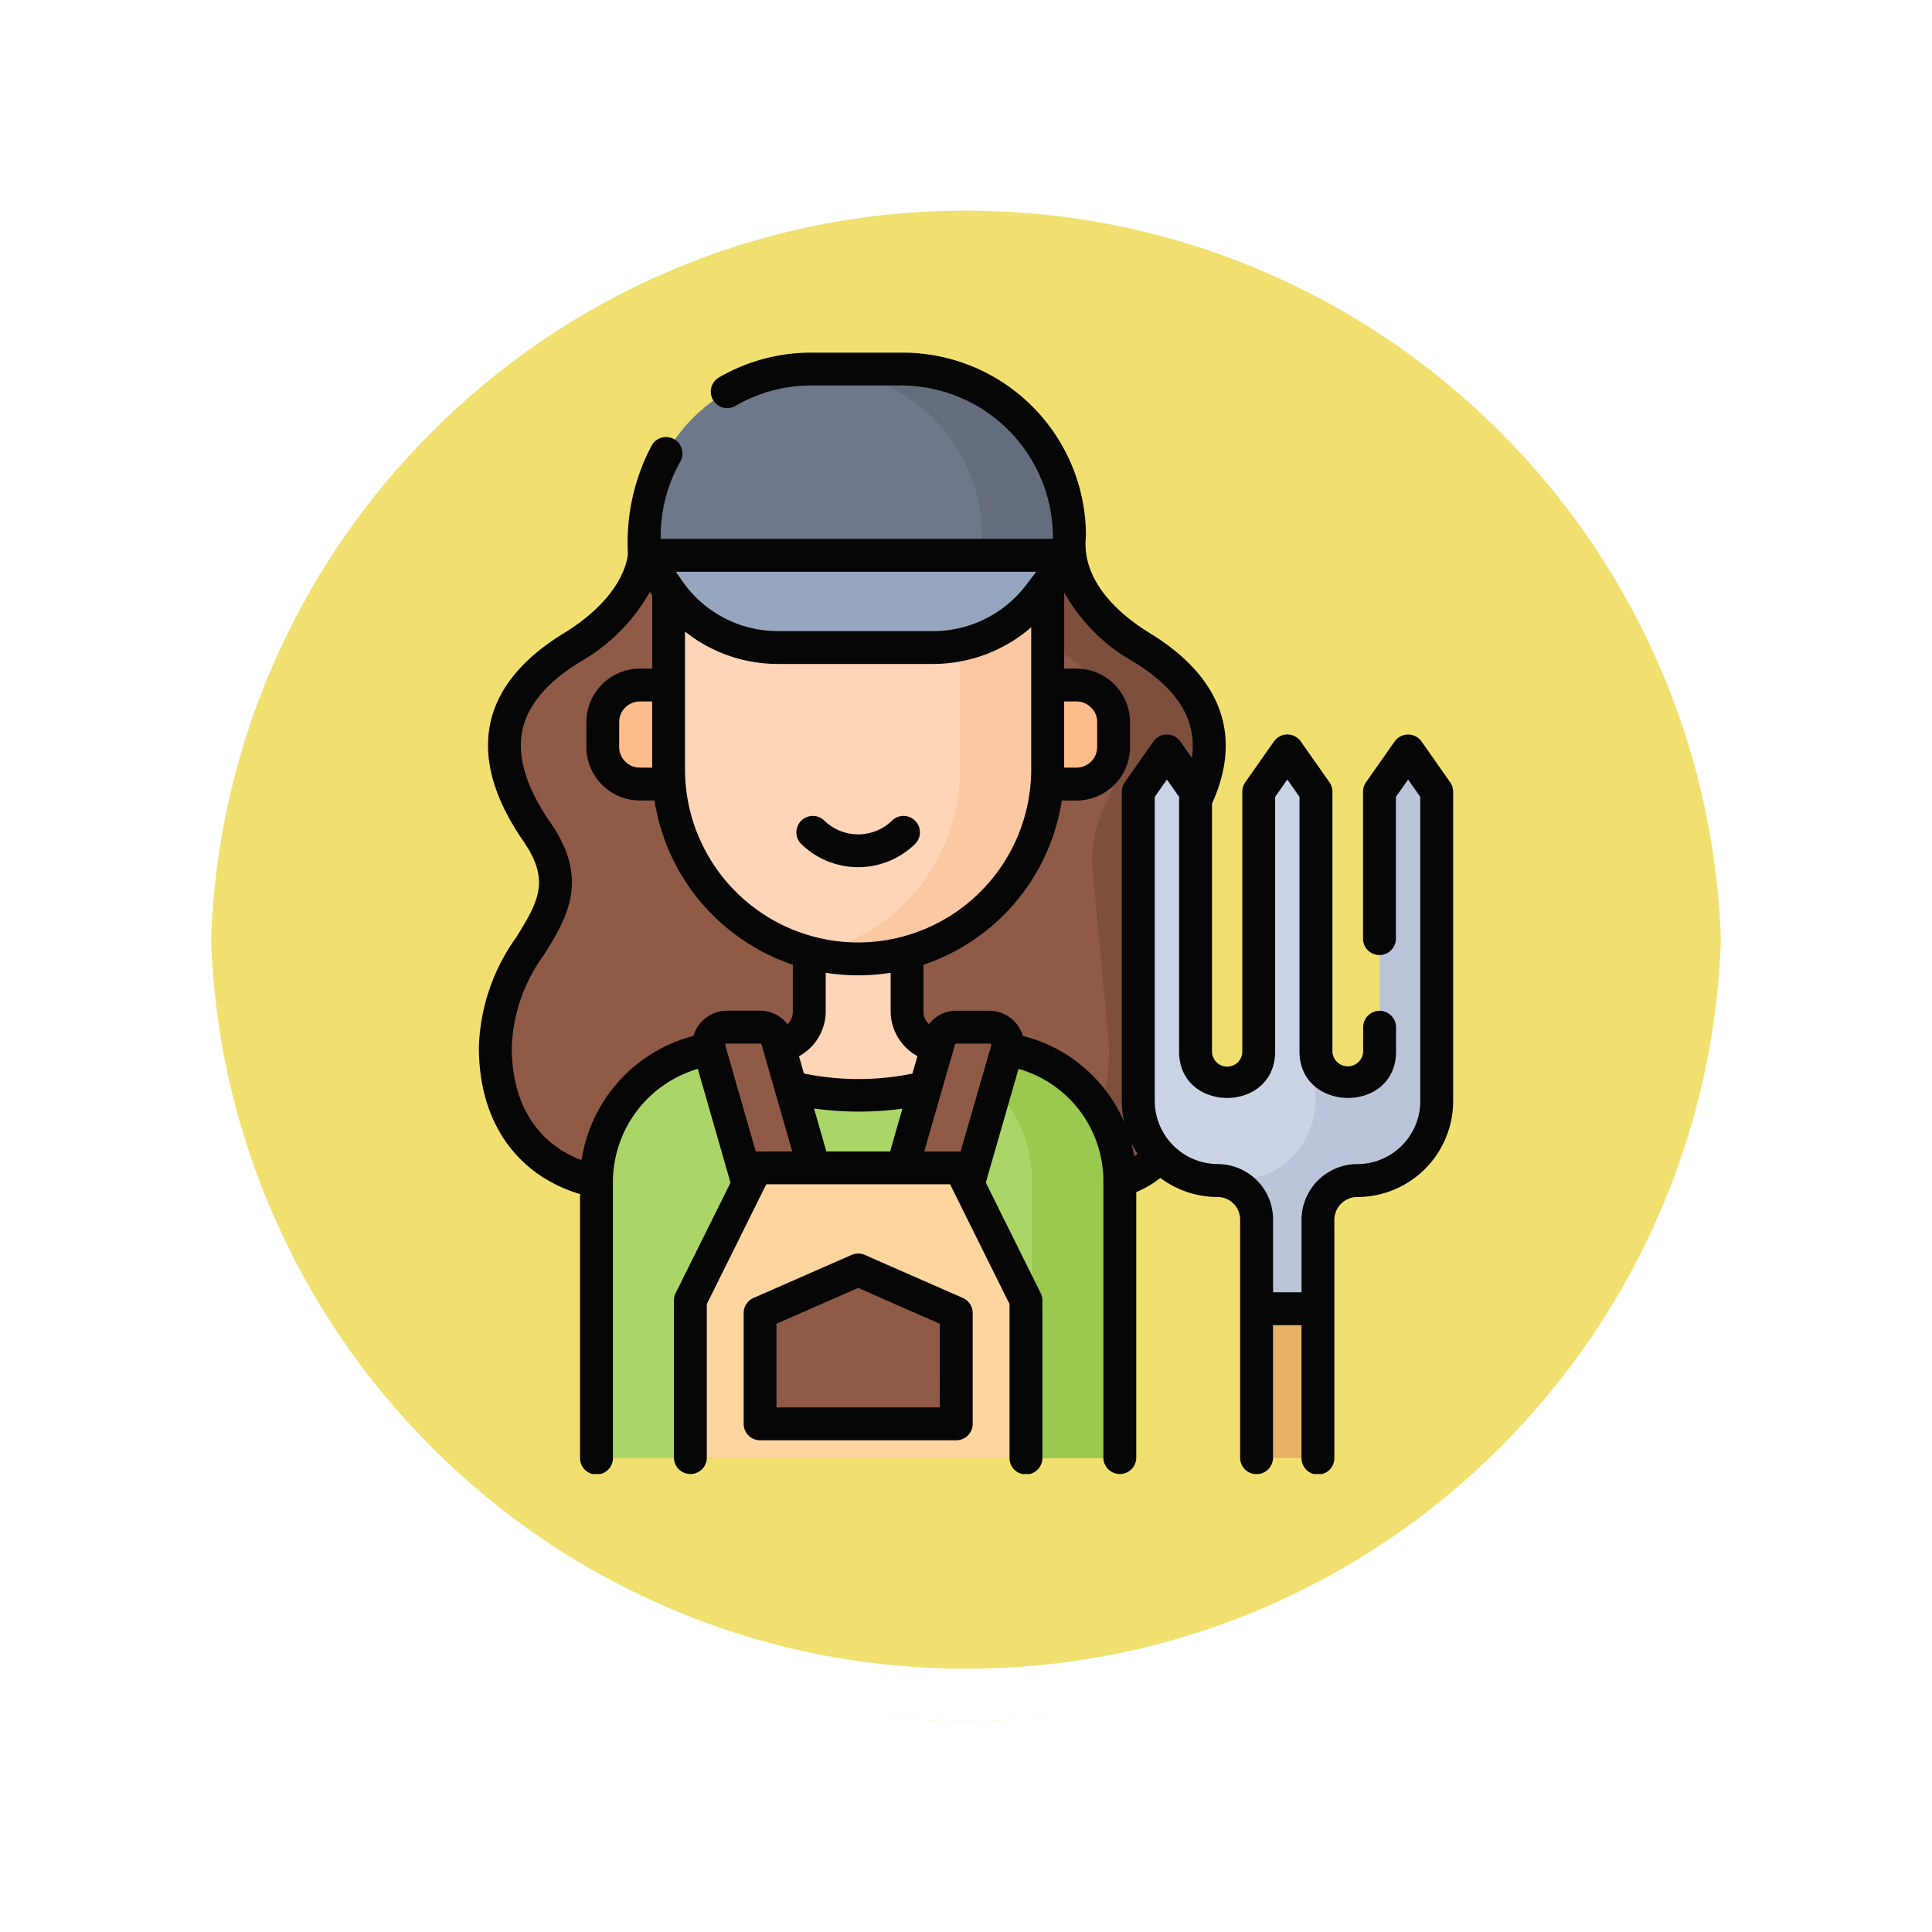 <svg xmlns="http://www.w3.org/2000/svg" xmlns:xlink="http://www.w3.org/1999/xlink" width="110.057" height="110.057" viewBox="0 0 110.057 110.057">
  <defs>
    <filter id="Trazado_874925" x="0" y="0" width="110.057" height="110.057" filterUnits="userSpaceOnUse">
      <feOffset dy="3" input="SourceAlpha"/>
      <feGaussianBlur stdDeviation="3" result="blur"/>
      <feFlood flood-opacity="0.161"/>
      <feComposite operator="in" in2="blur"/>
      <feComposite in="SourceGraphic"/>
    </filter>
    <clipPath id="clip-path">
      <rect id="Rectángulo_415550" data-name="Rectángulo 415550" width="55.564" height="63.882" fill="none"/>
    </clipPath>
  </defs>
  <g id="Grupo_1175166" data-name="Grupo 1175166" transform="translate(9 6)">
    <g id="Grupo_1109819" data-name="Grupo 1109819" transform="translate(0 0)">
      <g transform="matrix(1, 0, 0, 1, -9, -6)" filter="url(#Trazado_874925)">
        <g id="Trazado_874925-2" data-name="Trazado 874925" transform="translate(9 6)" fill="#efdb59" opacity="0.859">
          <path d="M 46.028 90.557 C 40.016 90.557 34.185 89.38 28.696 87.059 C 23.394 84.816 18.632 81.605 14.542 77.515 C 10.452 73.425 7.241 68.663 4.999 63.361 C 2.677 57.872 1.5 52.041 1.5 46.029 C 1.5 40.016 2.677 34.185 4.999 28.696 C 7.241 23.394 10.452 18.632 14.542 14.542 C 18.632 10.452 23.394 7.241 28.696 4.999 C 34.185 2.677 40.016 1.5 46.028 1.5 C 52.04 1.5 57.872 2.677 63.36 4.999 C 68.663 7.241 73.425 10.452 77.515 14.542 C 81.605 18.632 84.815 23.394 87.058 28.696 C 89.38 34.185 90.557 40.016 90.557 46.028 C 90.557 52.041 89.38 57.872 87.058 63.361 C 84.815 68.663 81.605 73.425 77.515 77.515 C 73.425 81.605 68.663 84.816 63.36 87.059 C 57.872 89.38 52.04 90.557 46.028 90.557 Z" stroke="none"/>
          <path d="M 46.028 3 C 40.218 3 34.584 4.137 29.281 6.38 C 24.157 8.547 19.555 11.65 15.603 15.603 C 11.65 19.555 8.547 24.157 6.38 29.281 C 4.137 34.583 3 40.218 3 46.029 C 3 51.839 4.137 57.474 6.38 62.777 C 8.547 67.9 11.65 72.502 15.603 76.454 C 19.555 80.407 24.157 83.51 29.281 85.677 C 34.584 87.92 40.218 89.057 46.028 89.057 C 51.838 89.057 57.473 87.92 62.776 85.677 C 67.899 83.51 72.501 80.407 76.454 76.454 C 80.407 72.502 83.509 67.9 85.677 62.777 C 87.919 57.474 89.057 51.839 89.057 46.028 C 89.057 40.218 87.919 34.583 85.677 29.281 C 83.509 24.157 80.407 19.555 76.454 15.603 C 72.501 11.65 67.899 8.547 62.776 6.38 C 57.473 4.137 51.838 3 46.028 3 M 46.028 0 C 71.449 0 92.057 20.608 92.057 46.028 L 92.057 46.029 C 92.057 71.45 71.449 92.057 46.028 92.057 C 20.608 92.057 -7.62939453125e-06 71.45 -7.62939453125e-06 46.029 L -7.62939453125e-06 46.028 C -7.62939453125e-06 20.608 20.608 0 46.028 0 Z" stroke="none" fill="#fff"/>
        </g>
      </g>
      <g id="Trazado_874923" data-name="Trazado 874923" transform="translate(0 0)" fill="none">
        <path d="M46.028,0A46.028,46.028,0,0,1,92.057,46.028h0A46.028,46.028,0,0,1,0,46.029H0A46.028,46.028,0,0,1,46.028,0Z" stroke="none"/>
        <path d="M 46.028 3 C 40.218 3 34.584 4.137 29.281 6.38 C 24.157 8.547 19.555 11.65 15.603 15.603 C 11.65 19.555 8.547 24.157 6.38 29.281 C 4.137 34.583 3 40.218 3 46.029 C 3 51.839 4.137 57.474 6.38 62.777 C 8.547 67.9 11.65 72.502 15.603 76.454 C 19.555 80.407 24.157 83.51 29.281 85.677 C 34.584 87.92 40.218 89.057 46.028 89.057 C 51.838 89.057 57.473 87.92 62.776 85.677 C 67.899 83.51 72.501 80.407 76.454 76.454 C 80.407 72.502 83.509 67.9 85.677 62.777 C 87.919 57.474 89.057 51.839 89.057 46.028 C 89.057 40.218 87.919 34.583 85.677 29.281 C 83.509 24.157 80.407 19.555 76.454 15.603 C 72.501 11.65 67.899 8.547 62.776 6.38 C 57.473 4.137 51.838 3 46.028 3 M 46.028 0 C 71.449 0 92.057 20.608 92.057 46.028 L 92.057 46.029 C 92.057 71.45 71.449 92.057 46.028 92.057 C 20.608 92.057 -7.62939453125e-06 71.45 -7.62939453125e-06 46.029 L -7.62939453125e-06 46.028 C -7.62939453125e-06 20.608 20.608 0 46.028 0 Z" stroke="none" fill="#fff"/>
      </g>
    </g>
    <g id="Grupo_1175652" data-name="Grupo 1175652" transform="translate(18.246 14.088)">
      <g id="Grupo_1175649" data-name="Grupo 1175649">
        <g id="Grupo_1175648" data-name="Grupo 1175648" clip-path="url(#clip-path)">
          <path id="Trazado_1031105" data-name="Trazado 1031105" d="M22.242,56.117H37.149s4.289-.73,4.329-7.586l-.935-12.3c3-4.333,2.372-7.828-2-10.5-4.166-2.55-4.119-5.377-4.119-5.377H10.213s.047,2.827-4.119,5.377c-4.369,2.674-4.993,6.169-2,10.5,3.365,4.866-2.406,6.4-2.372,12.3.04,6.856,5.766,7.586,5.766,7.586H22.242Z" transform="translate(-0.757 -8.926)" fill="#8f5a46"/>
          <path id="Trazado_1031106" data-name="Trazado 1031106" d="M56.824,25.725c-4.167-2.55-4.119-5.377-4.119-5.377H43.392a6.7,6.7,0,0,1,5.42,2.716,10.368,10.368,0,0,0,3.02,2.661c3.828,2.343,4.781,5.317,2.942,8.932a6.892,6.892,0,0,0-.74,3.763l.908,9.724a6.722,6.722,0,0,1,.026.857,12.72,12.72,0,0,1-.124,1.385,6.74,6.74,0,0,1-6.685,5.73h7.27s4.289-.73,4.329-7.586l-.936-12.3c3-4.333,2.372-7.828-2-10.5" transform="translate(-19.035 -8.926)" fill="#7d4f3d"/>
          <path id="Trazado_1031107" data-name="Trazado 1031107" d="M12,93.926V78.142a7.6,7.6,0,0,1,7.6-7.586H34.207a7.6,7.6,0,0,1,7.6,7.586V93.926" transform="translate(-5.263 -30.952)" fill="#aad667"/>
          <path id="Trazado_1031108" data-name="Trazado 1031108" d="M47.662,70.555H42.67a7.6,7.6,0,0,1,7.6,7.586V93.925h4.993V78.141a7.6,7.6,0,0,0-7.6-7.586" transform="translate(-18.719 -30.951)" fill="#99c94f"/>
          <path id="Trazado_1031109" data-name="Trazado 1031109" d="M32.954,68.013c-6.44,0-7.411-2.686-7.411-2.686H28a2.173,2.173,0,0,0,2.063-2.056V58.635h5.573v4.636A2.192,2.192,0,0,0,37.7,65.326h2.454s-1.162,2.686-7.195,2.686" transform="translate(-11.205 -25.722)" fill="#fed5b7"/>
          <path id="Trazado_1031110" data-name="Trazado 1031110" d="M39.617,39.374H14.747a2.116,2.116,0,0,1-2.116-2.116v-1.41a2.116,2.116,0,0,1,2.116-2.116h24.87a2.116,2.116,0,0,1,2.116,2.116v1.41a2.117,2.117,0,0,1-2.116,2.116" transform="translate(-5.541 -14.798)" fill="#febc8c"/>
          <path id="Trazado_1031111" data-name="Trazado 1031111" d="M30.115,40.359a10.8,10.8,0,0,1-10.8-10.8V13.271H40.912V29.562a10.8,10.8,0,0,1-10.8,10.8" transform="translate(-8.475 -5.822)" fill="#fed5b7"/>
          <path id="Trazado_1031112" data-name="Trazado 1031112" d="M42.407,13.271V29.562a10.8,10.8,0,0,1-8.3,10.5A10.794,10.794,0,0,0,47.4,29.562V13.271Z" transform="translate(-14.962 -5.822)" fill="#fcc8a2"/>
          <path id="Trazado_1031113" data-name="Trazado 1031113" d="M45.832,78.874H41.811l2.788-9.7a1,1,0,0,1,.96-.722H47.5a1,1,0,0,1,.96,1.274Z" transform="translate(-18.342 -30.028)" fill="#8f5a46"/>
          <path id="Trazado_1031114" data-name="Trazado 1031114" d="M26.049,78.874h4.02l-2.788-9.7a1,1,0,0,0-.96-.722H24.379a1,1,0,0,0-.96,1.274Z" transform="translate(-10.256 -30.028)" fill="#8f5a46"/>
          <path id="Trazado_1031115" data-name="Trazado 1031115" d="M21.528,99.27V90.281l3.745-7.542H36.9l3.745,7.542V99.27Z" transform="translate(-9.444 -36.296)" fill="#fcd59f"/>
          <path id="Trazado_1031116" data-name="Trazado 1031116" d="M39.774,101.862H28.6V95.548L34.187,93.1l5.587,2.452Z" transform="translate(-12.546 -40.84)" fill="#8f5a46"/>
          <path id="Trazado_1031117" data-name="Trazado 1031117" d="M41.063,12.278H16.847V11.164a9.5,9.5,0,0,1,9.5-9.5h5.222a9.5,9.5,0,0,1,9.5,9.5Z" transform="translate(-7.391 -0.732)" fill="#6d788a"/>
          <path id="Trazado_1031118" data-name="Trazado 1031118" d="M39.168,1.668H34.175a9.5,9.5,0,0,1,9.5,9.5v1.114h4.993V11.164a9.5,9.5,0,0,0-9.5-9.5" transform="translate(-14.992 -0.732)" fill="#636d7d"/>
          <path id="Trazado_1031119" data-name="Trazado 1031119" d="M16.847,20.57H41.063l-1.737,2.278a7.552,7.552,0,0,1-6.007,2.974H24.452a7.551,7.551,0,0,1-6.193-3.23Z" transform="translate(-7.391 -9.024)" fill="#97a6bf"/>
          <rect id="Rectángulo_415549" data-name="Rectángulo 415549" width="3.495" height="8.512" transform="translate(44.335 54.463)" fill="#e8b266"/>
          <path id="Trazado_1031120" data-name="Trazado 1031120" d="M70.235,57.544v-14.8L68.6,40.421l-1.63,2.321V60.37A4.522,4.522,0,0,0,71.5,64.892a2.218,2.218,0,0,1,2.219,2.219v5.083h3.5V67.136a2.244,2.244,0,0,1,2.244-2.244,4.522,4.522,0,0,0,4.522-4.522V42.742l-1.63-2.321-1.63,2.321v14.8a1.8,1.8,0,0,1-1.8,1.8h-.026a1.8,1.8,0,0,1-1.8-1.8v-14.8l-1.63-2.321-1.631,2.321v14.8a1.8,1.8,0,1,1-3.6,0" transform="translate(-29.381 -17.732)" fill="#cad4e6"/>
          <path id="Trazado_1031121" data-name="Trazado 1031121" d="M86.258,40.422l-1.63,2.32v14.8a1.8,1.8,0,0,1-1.8,1.8H82.8a1.8,1.8,0,0,1-1.8-1.8l-.013,2.861a4.573,4.573,0,0,1-4.616,4.487,2.264,2.264,0,0,0-.485.054,2.218,2.218,0,0,1,1.736,2.164v5.083h3.495V67.137a2.244,2.244,0,0,1,2.244-2.244,4.523,4.523,0,0,0,4.523-4.523V42.742Z" transform="translate(-33.292 -17.732)" fill="#bac5d9"/>
          <path id="Trazado_1031122" data-name="Trazado 1031122" d="M37.73,47.239a2.766,2.766,0,0,1-3.9,0,.937.937,0,0,0-1.32,1.328,4.644,4.644,0,0,0,6.538,0,.937.937,0,0,0-1.32-1.328" transform="translate(-14.14 -20.602)" fill="#060606"/>
        </g>
      </g>
      <g id="Grupo_1175651" data-name="Grupo 1175651">
        <g id="Grupo_1175650" data-name="Grupo 1175650" clip-path="url(#clip-path)">
          <path id="Trazado_1031123" data-name="Trazado 1031123" d="M39.419,93.959l-5.587-2.452a.934.934,0,0,0-.753,0l-5.587,2.452a.935.935,0,0,0-.56.857v6.313a.937.937,0,0,0,.936.937H39.043a.936.936,0,0,0,.936-.937V94.816a.936.936,0,0,0-.56-.857m-1.312,6.234H28.8V95.427l4.652-2.041,4.651,2.041Z" transform="translate(-11.815 -40.108)" fill="#060606"/>
          <path id="Trazado_1031124" data-name="Trazado 1031124" d="M55.387,24.472l-1.63-2.321a.937.937,0,0,0-1.532,0l-1.63,2.321a.934.934,0,0,0-.171.538v8.4a.937.937,0,0,0,1.873,0V25.306l.694-.987.694.987V42.639A3.59,3.59,0,0,1,50.1,46.224a3.185,3.185,0,0,0-3.18,3.181v4.121H45.3V49.378a3.159,3.159,0,0,0-3.155-3.155,3.609,3.609,0,0,1-3.585-3.585V25.306l.693-.987.693.987V39.812c0,3.527,5.472,3.527,5.472,0V25.306l.694-.987.693.987V39.812c0,3.5,5.5,3.552,5.5,0V38.4a.937.937,0,0,0-1.873,0v1.409a.876.876,0,0,1-1.751,0v-14.8a.938.938,0,0,0-.171-.538l-1.63-2.321a.936.936,0,0,0-1.532,0l-1.63,2.321a.938.938,0,0,0-.17.538v14.8a.863.863,0,0,1-1.726,0V25.69c2.209-4.872-.676-7.955-3.512-9.691-1.944-1.189-3.943-3.094-3.669-5.568A10.444,10.444,0,0,0,24.2,0H18.978a10.423,10.423,0,0,0-5.261,1.425.936.936,0,0,0,.946,1.615,8.555,8.555,0,0,1,4.315-1.168H24.2a8.665,8.665,0,0,1,8.561,8.737H10.418a8.634,8.634,0,0,1,1.134-4.434.937.937,0,0,0-1.623-.933,11.776,11.776,0,0,0-1.383,6.181c0,.113-.1,2.388-3.673,4.576-2.349,1.438-3.75,3.161-4.165,5.119C.281,23.145.915,25.4,2.595,27.833c1.565,2.263.826,3.467-.4,5.461A11.316,11.316,0,0,0,.057,39.609c.024,3.934,1.8,6.042,3.285,7.117a8.179,8.179,0,0,0,2.48,1.208V62.974a.936.936,0,0,0,1.872,0V47.19A6.742,6.742,0,0,1,12.529,40.8l1.864,6.483L11.27,53.568a.932.932,0,0,0-.1.416v8.99a.937.937,0,0,0,1.873,0V54.2l3.389-6.826H26.9L30.287,54.2v8.77a.936.936,0,0,0,1.872,0V53.985a.94.94,0,0,0-.1-.417l-3.123-6.289L30.8,40.8a6.655,6.655,0,0,1,4.834,6.394V62.974a.937.937,0,0,0,1.873,0V47.822a6.174,6.174,0,0,0,1.375-.807A5.426,5.426,0,0,0,42.141,48.1a1.284,1.284,0,0,1,1.282,1.283v13.6a.937.937,0,0,0,1.873,0V55.4h1.623v7.576a.936.936,0,0,0,1.872,0V49.4A1.31,1.31,0,0,1,50.1,48.1a5.464,5.464,0,0,0,5.458-5.458V25.009a.942.942,0,0,0-.17-.538M19.852,45.506l-.7-2.447a18.6,18.6,0,0,0,5.032.01l-.7,2.437Zm5.189-5.43-.286.994a15.427,15.427,0,0,1-6.18-.006l-.282-.982a2.923,2.923,0,0,0,1.523-2.534V35.326a11.792,11.792,0,0,0,3.7,0v2.222a2.926,2.926,0,0,0,1.525,2.528M21.666,33.6A9.872,9.872,0,0,1,11.8,23.74V15.889a8.493,8.493,0,0,0,5.282,1.846h8.868a8.543,8.543,0,0,0,5.572-2.089v8.093A9.872,9.872,0,0,1,21.666,33.6M9.231,23.64a1.181,1.181,0,0,1-1.18-1.18V21.05a1.181,1.181,0,0,1,1.18-1.18h.7v3.77ZM33.4,19.871h.7a1.181,1.181,0,0,1,1.18,1.18V22.46a1.181,1.181,0,0,1-1.18,1.18h-.7Zm-1.592-7.388-.591.775a6.654,6.654,0,0,1-5.262,2.605H17.087a6.62,6.62,0,0,1-5.425-2.829l-.385-.551ZM1.929,39.6a9.491,9.491,0,0,1,1.859-5.324c1.281-2.084,2.607-4.238.346-7.506-1.376-1.989-1.912-3.759-1.595-5.261.3-1.435,1.417-2.752,3.311-3.91A10.4,10.4,0,0,0,9.795,13.63l.138.2V18h-.7a3.056,3.056,0,0,0-3.052,3.052V22.46A3.055,3.055,0,0,0,9.23,25.512h.835a11.772,11.772,0,0,0,7.878,9.355v2.68a.964.964,0,0,1-.309.712,1.943,1.943,0,0,0-1.545-.773H14.147a2.014,2.014,0,0,0-1.869,1.438A8.656,8.656,0,0,0,5.907,46c-1.438-.534-3.952-2.084-3.977-6.4m13.923,5.908h-.021l-1.738-6.049,0-.008,0-.012a.055.055,0,0,1,.01-.054.057.057,0,0,1,.05-.025h1.942a.062.062,0,0,1,.06.045l1.754,6.1Zm9.575,0,1.754-6.1a.063.063,0,0,1,.06-.045h1.942a.063.063,0,0,1,.061.08l0,.008,0,.014L27.5,45.508H25.428Zm10-3.888a8.555,8.555,0,0,0-4.379-2.695,2.013,2.013,0,0,0-1.869-1.438H27.241a1.942,1.942,0,0,0-1.541.77.957.957,0,0,1-.313-.707v-2.68a11.772,11.772,0,0,0,7.878-9.355H34.1a3.056,3.056,0,0,0,3.052-3.052V21.05A3.056,3.056,0,0,0,34.1,18h-.7V13.657a10.276,10.276,0,0,0,3.926,3.94c2.562,1.568,3.656,3.344,3.346,5.489l-.656-.935a.937.937,0,0,0-1.532,0l-1.63,2.321a.938.938,0,0,0-.17.538V42.638a5.486,5.486,0,0,0,.131,1.188,8.5,8.5,0,0,0-1.383-2.207m2.156,4.025c-.067.048-.134.093-.2.134-.044-.262-.1-.522-.168-.778a5.509,5.509,0,0,0,.367.644" transform="translate(-0.025)" fill="#060606"/>
        </g>
      </g>
    </g>
  </g>
</svg>

